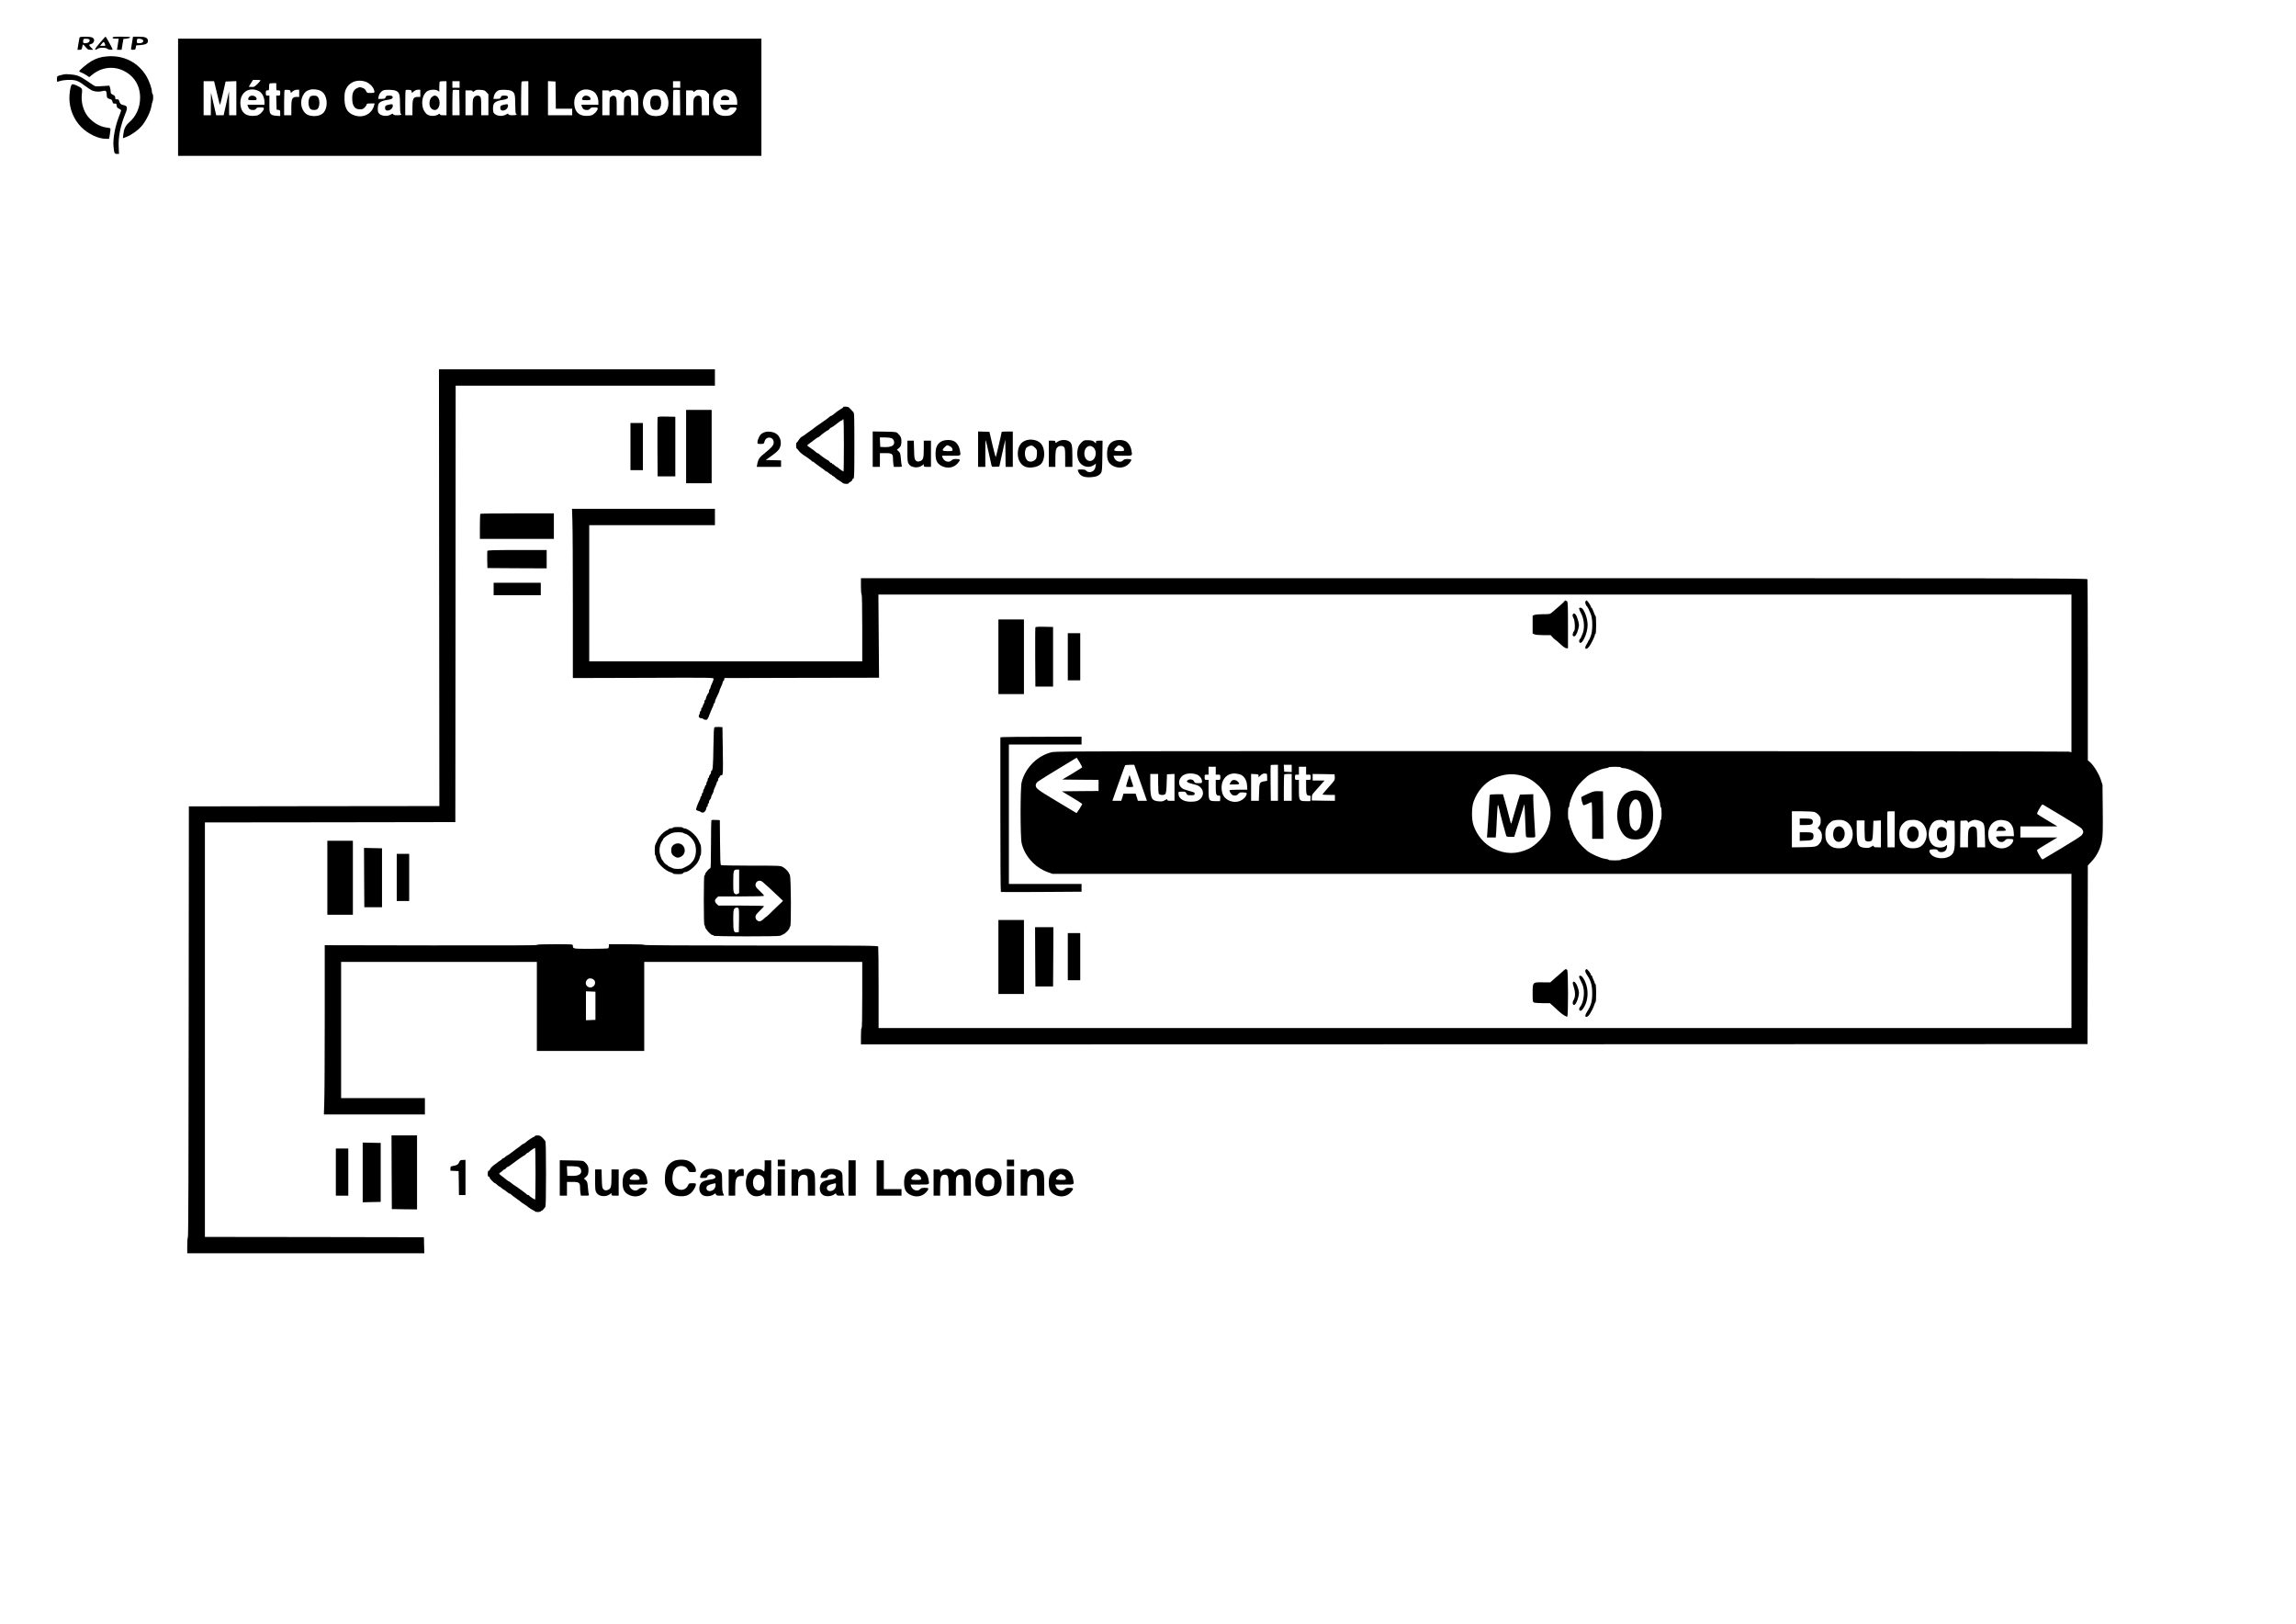 <?xml version="1.0" standalone="no"?>
<!DOCTYPE svg PUBLIC "-//W3C//DTD SVG 20010904//EN"
 "http://www.w3.org/TR/2001/REC-SVG-20010904/DTD/svg10.dtd">
<svg version="1.0" xmlns="http://www.w3.org/2000/svg"
 width="3507pt" height="2480pt" viewBox="0 0 3507 2480"
 preserveAspectRatio="xMidYMid meet">
<g transform="translate(0,2480) scale(0.1,-0.1)"
fill="#000000" stroke="none">
<path d="M1215 24228 c-2 -7 -10 -52 -18 -100 l-14 -88 33 0 c30 0 33 3 39 40
4 22 10 40 14 40 4 0 22 -18 40 -40 28 -35 37 -40 73 -40 l42 0 -34 35 c-29
30 -32 37 -20 45 8 5 20 10 26 10 20 0 46 38 42 61 -2 13 -14 29 -28 36 -34
17 -189 17 -195 1z m154 -42 c4 -26 -25 -46 -66 -46 -30 0 -33 3 -33 28 0 38
7 43 55 40 30 -2 41 -8 44 -22z"/>
<path d="M1523 24142 c-59 -69 -78 -98 -67 -100 8 -2 23 3 33 12 24 22 133 22
151 1 12 -14 80 -22 80 -9 0 12 -101 194 -108 194 -4 0 -44 -44 -89 -98z m77
-8 c14 -35 15 -34 -31 -34 l-41 0 24 29 c29 37 36 38 48 5z"/>
<path d="M1720 24225 c0 -11 12 -15 46 -15 l47 0 -6 -42 c-3 -24 -9 -62 -13
-85 l-7 -43 35 0 35 0 14 83 14 82 49 5 c27 3 51 11 54 18 3 9 -28 12 -132 12
-114 0 -136 -2 -136 -15z"/>
<path d="M2021 24173 c-7 -38 -14 -83 -17 -100 -6 -32 -5 -33 29 -33 32 0 35
3 41 34 l6 33 70 5 c76 6 110 25 110 62 -1 49 -37 66 -143 66 l-85 0 -11 -67z
m162 15 c17 -26 -9 -48 -54 -48 -36 0 -39 2 -39 28 0 16 3 32 7 36 13 13 76 1
86 -16z"/>
<path d="M2720 23315 l0 -895 4455 0 4455 0 0 895 0 895 -4455 0 -4455 0 0
-895z m1260 257 c0 -4 -22 -29 -49 -56 -44 -43 -52 -47 -90 -44 l-41 3 32 53
33 52 57 0 c32 0 58 -4 58 -8z m1596 -17 c54 -16 115 -70 133 -118 20 -52 16
-57 -46 -57 -55 0 -59 2 -73 33 -11 23 -27 36 -56 46 -37 13 -44 12 -80 -5
-53 -26 -74 -70 -74 -157 0 -115 38 -167 120 -167 33 0 48 6 71 29 16 16 29
37 29 45 0 13 12 16 61 16 l61 0 -7 -27 c-31 -127 -158 -197 -288 -159 -110
32 -158 100 -165 236 -2 47 1 103 7 126 36 135 165 201 307 159z m-2298 -27
c5 -18 24 -99 43 -180 18 -82 36 -148 39 -148 3 0 24 80 46 178 l40 177 82 3
82 3 0 -261 0 -260 -55 0 -55 0 -1 183 -1 182 -41 -182 -41 -183 -57 0 -57 0
-22 98 c-12 53 -30 131 -40 172 l-18 75 -1 -172 -1 -173 -55 0 -55 0 0 260 0
260 80 0 79 0 9 -32z m3542 -228 l0 -260 -50 0 c-37 0 -50 4 -50 15 0 11 -7
10 -35 -7 -49 -28 -134 -22 -171 13 -87 81 -87 258 0 338 35 32 133 42 171 17
l25 -16 0 73 c0 41 3 77 7 80 3 4 28 7 55 7 l48 0 0 -260z m200 210 l0 -50
-55 0 -55 0 0 50 0 50 55 0 55 0 0 -50z m1050 -210 l0 -260 -55 0 -55 0 0 253
c0 140 3 257 7 260 3 4 28 7 55 7 l48 0 0 -260z m418 48 l2 -208 125 0 125 0
0 -50 0 -50 -185 0 -185 0 0 260 0 261 58 -3 57 -3 3 -207z m1902 162 l0 -50
-55 0 -55 0 0 50 0 50 55 0 55 0 0 -50z m-6170 -35 c0 -54 0 -55 30 -55 28 0
30 -2 30 -40 0 -38 -2 -40 -30 -40 l-31 0 3 -107 3 -108 28 -3 c25 -3 27 -7
27 -49 l0 -45 -60 4 c-45 3 -66 10 -83 26 -20 21 -22 32 -22 152 l0 130 -27 0
c-26 0 -28 3 -28 40 0 36 3 40 25 40 23 0 25 3 25 48 0 27 3 52 7 55 3 4 28 7
55 7 l48 0 0 -55z m-272 -63 c54 -24 92 -96 92 -173 l0 -39 -131 0 -130 0 7
-22 c12 -40 35 -58 75 -58 28 0 42 6 51 20 10 16 24 20 65 20 46 0 53 -3 53
-19 0 -25 -44 -77 -81 -96 -16 -9 -55 -15 -90 -15 -115 0 -177 59 -187 176
-14 174 123 276 276 206z m963 -7 c101 -66 106 -276 9 -345 -67 -47 -199 -43
-253 8 -70 65 -87 178 -42 269 28 55 52 75 106 92 51 16 138 4 180 -24z m4137
7 c54 -24 92 -96 92 -173 l0 -39 -131 0 -130 0 7 -22 c12 -40 35 -58 75 -58
28 0 42 6 51 20 10 16 24 20 65 20 46 0 53 -3 53 -19 0 -25 -44 -77 -81 -96
-16 -9 -55 -15 -90 -15 -115 0 -177 59 -187 176 -14 174 123 276 276 206z
m1083 -7 c101 -66 106 -276 9 -345 -67 -47 -199 -43 -253 8 -70 65 -87 178
-42 269 28 55 52 75 106 92 51 16 138 4 180 -24z m1037 7 c54 -24 92 -96 92
-173 l0 -39 -131 0 -130 0 7 -22 c12 -40 35 -58 75 -58 28 0 42 6 51 20 10 16
24 20 65 20 46 0 53 -3 53 -19 0 -25 -44 -77 -81 -96 -16 -9 -55 -15 -90 -15
-115 0 -177 59 -187 176 -14 174 123 276 276 206z m-6730 -10 l3 -23 30 26
c20 16 43 25 65 25 l34 0 0 -55 0 -55 -37 0 c-71 0 -83 -25 -83 -169 l0 -111
-55 0 -55 0 0 188 c0 104 3 192 7 196 4 4 25 6 48 4 33 -2 41 -7 43 -26z
m1606 13 c57 -24 66 -54 66 -209 0 -79 4 -137 10 -141 25 -15 5 -25 -49 -25
-43 0 -60 4 -65 15 -5 13 -10 12 -38 -5 -59 -36 -161 -20 -188 29 -16 30 -12
114 6 140 21 29 64 47 136 56 60 8 84 24 74 50 -4 10 -19 15 -51 15 -39 0 -47
-3 -55 -25 -8 -22 -15 -25 -61 -25 l-52 0 6 36 c7 39 38 81 72 94 34 14 150
11 189 -5z m244 -13 l3 -23 30 26 c20 16 43 25 65 25 l34 0 0 -55 0 -55 -37 0
c-71 0 -83 -25 -83 -169 l0 -111 -55 0 -55 0 0 188 c0 104 3 192 7 196 4 4 25
6 48 4 33 -2 41 -7 43 -26z m730 -169 l2 -193 -55 0 -55 0 0 188 c0 104 3 192
7 196 4 4 28 6 53 4 l45 -3 3 -192z m413 159 l29 -32 0 -160 0 -160 -55 0 -55
0 0 134 c0 109 -3 138 -16 150 -24 25 -69 20 -93 -10 -19 -24 -21 -40 -21
-150 l0 -124 -55 0 -55 0 0 190 0 190 55 0 c43 0 55 -3 55 -16 0 -13 5 -11 28
6 23 19 37 21 91 18 57 -4 67 -8 92 -36z m373 23 c57 -24 66 -54 66 -209 0
-79 4 -137 10 -141 25 -15 5 -25 -49 -25 -43 0 -60 4 -65 15 -5 13 -10 12 -38
-5 -59 -36 -161 -20 -188 29 -16 30 -12 114 6 140 21 29 64 47 136 56 60 8 84
24 74 50 -4 10 -19 15 -51 15 -39 0 -47 -3 -55 -25 -8 -22 -15 -25 -61 -25
l-52 0 6 36 c7 39 38 81 72 94 34 14 150 11 189 -5z m1683 -9 l28 -24 28 24
c34 29 119 34 155 8 45 -31 52 -63 52 -224 l0 -150 -55 0 -55 0 0 132 c0 108
-3 135 -17 150 -21 24 -48 23 -73 -2 -18 -18 -20 -33 -20 -150 l0 -130 -55 0
-55 0 0 132 c0 108 -3 135 -17 150 -20 22 -42 23 -71 2 -21 -14 -22 -22 -22
-150 l0 -134 -55 0 -55 0 0 190 0 190 55 0 c46 0 55 -3 55 -17 0 -11 3 -14 8
-7 27 41 126 47 169 10z m901 -173 l2 -193 -55 0 -55 0 0 188 c0 104 3 192 7
196 4 4 28 6 53 4 l45 -3 3 -192z m413 159 l29 -32 0 -160 0 -160 -55 0 -55 0
0 134 c0 109 -3 138 -16 150 -24 25 -69 20 -93 -10 -19 -24 -21 -40 -21 -150
l0 -124 -55 0 -55 0 0 190 0 190 55 0 c43 0 55 -3 55 -16 0 -13 5 -11 28 6 23
19 37 21 91 18 57 -4 67 -8 92 -36z"/>
<path d="M6595 23317 c-28 -24 -43 -85 -31 -132 15 -59 84 -86 120 -46 59 65
28 201 -46 201 -9 0 -29 -10 -43 -23z"/>
<path d="M3807 23322 c-10 -10 -17 -26 -17 -35 0 -14 11 -17 65 -17 57 0 65 2
65 18 0 46 -81 70 -113 34z"/>
<path d="M4752 23333 c-52 -21 -54 -175 -2 -203 21 -11 61 -13 85 -4 58 23 58
185 0 208 -19 7 -64 7 -83 -1z"/>
<path d="M8907 23322 c-10 -10 -17 -26 -17 -35 0 -14 11 -17 65 -17 57 0 65 2
65 18 0 46 -81 70 -113 34z"/>
<path d="M9972 23333 c-52 -21 -54 -175 -2 -203 21 -11 61 -13 85 -4 58 23 58
185 0 208 -19 7 -64 7 -83 -1z"/>
<path d="M11027 23322 c-10 -10 -17 -26 -17 -35 0 -14 11 -17 65 -17 57 0 65
2 65 18 0 46 -81 70 -113 34z"/>
<path d="M5932 23200 c-44 -10 -54 -22 -50 -56 7 -64 118 -26 118 41 0 27 -9
29 -68 15z"/>
<path d="M7692 23200 c-44 -10 -54 -22 -50 -56 7 -64 118 -26 118 41 0 27 -9
29 -68 15z"/>
<path d="M1625 23938 c-90 -8 -148 -27 -229 -72 -60 -34 -186 -139 -186 -155
0 -4 15 -12 34 -19 18 -7 53 -25 76 -41 l43 -29 51 41 c140 111 316 132 472
57 163 -79 254 -226 254 -411 0 -151 -59 -284 -168 -379 -56 -49 -78 -95 -89
-187 l-6 -54 54 20 c80 31 184 107 240 175 64 79 125 204 140 286 6 36 15 73
20 82 12 24 11 105 -1 113 -5 3 -10 19 -10 35 0 47 -40 161 -80 230 -129 220
-355 333 -615 308z"/>
<path d="M975 23664 c-110 -26 -105 -23 -105 -70 0 -24 1 -44 3 -44 1 0 24 7
51 15 28 8 87 15 135 15 103 0 142 -16 245 -95 39 -30 88 -61 108 -69 43 -18
107 -21 157 -6 46 13 61 -1 61 -55 0 -46 10 -59 52 -69 20 -4 30 -15 36 -39 7
-27 13 -32 35 -29 22 2 26 -2 29 -30 2 -26 10 -36 35 -48 18 -8 33 -20 33 -27
0 -6 -14 -46 -31 -88 -61 -152 -97 -348 -85 -464 11 -105 14 -111 51 -111 l33
0 -5 103 c-8 154 25 321 98 502 43 104 38 128 -29 141 -36 7 -50 21 -61 61 -6
22 -13 28 -34 26 -23 -1 -27 2 -27 26 0 21 -8 31 -35 44 -30 14 -35 22 -35 51
0 19 -5 47 -10 61 l-10 27 -108 -7 c-106 -7 -107 -6 -148 22 -137 94 -184 122
-229 138 -50 17 -173 28 -210 19z"/>
<path d="M1091 23502 c-17 -33 -31 -124 -31 -201 0 -163 66 -326 180 -441 105
-106 261 -180 381 -180 l46 0 12 75 c7 41 10 79 7 83 -3 5 -31 12 -62 15 -109
11 -241 99 -306 202 -57 92 -81 204 -67 315 8 74 5 82 -55 112 -66 34 -95 39
-105 20z"/>
<path d="M6708 15825 l3 -3335 -1913 -2 -1913 -3 -3 -3285 c-1 -2169 -5 -3287
-12 -3294 -6 -6 -10 -63 -10 -128 l0 -118 1810 0 1811 0 -3 122 -3 123 -1672
3 -1673 2 0 3165 0 3165 1913 2 1912 3 3 3333 2 3332 1980 0 1980 0 0 125 0
125 -2107 0 -2108 0 3 -3335z"/>
<path d="M12880 18582 c0 -5 -12 -15 -27 -23 -28 -14 -90 -59 -127 -91 -11
-10 -24 -18 -29 -18 -4 0 -15 -6 -22 -12 -25 -23 -38 -32 -140 -103 -55 -38
-102 -71 -105 -75 -3 -3 -27 -22 -55 -41 -27 -18 -55 -38 -62 -44 -30 -24 -39
-31 -64 -43 -14 -8 -37 -31 -50 -53 -13 -21 -27 -39 -31 -39 -11 0 -10 -90 1
-90 5 0 19 -15 31 -34 13 -18 44 -46 69 -62 25 -15 48 -31 51 -34 3 -3 22 -16
42 -30 21 -14 38 -28 38 -32 0 -5 6 -8 14 -8 8 0 16 -4 18 -9 2 -4 41 -34 88
-67 47 -32 87 -62 88 -66 2 -4 8 -8 13 -8 9 0 21 -8 54 -37 7 -7 18 -13 24
-13 6 0 11 -4 11 -10 0 -5 5 -10 11 -10 7 0 19 -8 28 -17 9 -10 25 -24 36 -31
64 -40 81 -52 92 -61 14 -12 83 -15 83 -3 0 4 14 15 30 24 17 9 30 24 30 33 0
8 7 15 15 15 13 0 15 62 15 500 0 462 -1 501 -17 518 -10 11 -26 28 -35 38 -9
10 -23 25 -32 32 -17 13 -86 17 -86 4z m10 -582 c0 -220 -3 -400 -6 -400 -7 0
-66 40 -74 50 -3 4 -20 15 -37 25 -18 11 -33 23 -33 27 0 4 -7 8 -15 8 -8 0
-15 5 -15 10 0 6 -6 10 -13 10 -7 0 -19 9 -27 20 -8 11 -18 20 -22 20 -9 0
-103 66 -132 92 -11 10 -24 18 -29 18 -5 0 -17 8 -26 18 -9 9 -42 34 -73 55
-32 20 -58 41 -58 45 0 4 23 23 50 42 27 19 62 45 77 57 16 13 32 23 36 23 4
0 18 9 30 20 34 32 115 90 124 90 5 0 15 9 23 20 8 11 19 20 24 20 9 0 69 43
124 87 15 13 33 23 40 23 6 0 12 5 12 10 0 6 5 10 10 10 7 0 10 -140 10 -400z"/>
<path d="M10480 17980 l0 -560 195 0 195 0 0 560 0 560 -195 0 -195 0 0 -560z"/>
<path d="M10045 18428 c-3 -7 -4 -213 -3 -458 l3 -445 135 0 135 0 0 455 0
455 -133 3 c-100 2 -134 -1 -137 -10z"/>
<path d="M9630 17980 l0 -360 95 0 95 0 0 360 0 360 -95 0 -95 0 0 -360z"/>
<path d="M11675 18198 c-16 -6 -39 -18 -49 -27 -25 -21 -56 -89 -56 -123 0
-27 2 -28 48 -28 48 0 49 0 61 40 28 95 155 64 137 -33 -6 -34 -39 -70 -129
-142 -87 -68 -107 -97 -121 -177 l-7 -38 186 0 185 0 0 50 0 49 -117 3 -116 3
63 45 c90 64 129 99 145 129 53 104 5 223 -100 250 -53 13 -90 13 -130 -1z"/>
<path d="M13330 17941 l0 -271 55 0 55 0 0 105 0 105 83 0 c102 0 117 -11 117
-86 0 -27 3 -66 6 -86 l7 -38 64 0 c58 0 64 2 57 18 -4 9 -11 57 -14 107 -7
79 -11 91 -34 112 l-27 23 32 28 c27 24 33 37 37 84 5 61 -9 97 -53 138 -26
24 -30 25 -206 28 l-179 3 0 -270z m290 166 c32 -16 47 -58 32 -91 -14 -31
-71 -48 -150 -44 l-57 3 -3 73 -3 72 78 0 c43 0 89 -6 103 -13z"/>
<path d="M14940 17940 l0 -270 55 0 55 0 0 207 c0 113 2 204 5 201 3 -2 23
-85 45 -184 22 -98 42 -189 45 -202 5 -21 10 -23 62 -20 l57 3 45 205 46 205
3 -207 2 -208 55 0 55 0 0 270 0 270 -85 0 c-47 0 -85 -3 -85 -6 0 -15 -83
-370 -89 -382 -4 -7 -27 76 -52 185 l-46 198 -86 3 -87 3 0 -271z"/>
<path d="M15686 18079 c-90 -22 -140 -97 -140 -209 1 -95 46 -172 117 -199 66
-25 181 -7 231 37 73 65 75 243 3 320 -46 49 -133 71 -211 51z m128 -121 c26
-29 28 -35 24 -96 -4 -56 -8 -68 -32 -88 -34 -30 -88 -32 -115 -5 -39 39 -48
128 -19 184 12 24 67 48 93 41 11 -3 33 -19 49 -36z"/>
<path d="M14373 18055 c-58 -35 -83 -90 -83 -185 0 -100 23 -148 89 -184 88
-47 187 -32 249 38 47 54 43 66 -21 66 -41 0 -58 -5 -72 -20 -40 -44 -120 -16
-140 48 l-6 22 140 0 c160 0 149 -7 131 90 -12 63 -50 117 -96 136 -55 23
-142 18 -191 -11z m136 -70 c28 -14 41 -33 41 -61 0 -11 -17 -14 -75 -14 -86
0 -95 11 -46 61 34 33 41 35 80 14z"/>
<path d="M16156 18055 c-34 -23 -36 -23 -36 -5 0 17 -7 20 -50 20 l-50 0 0
-200 0 -200 50 0 50 0 0 109 c0 128 6 163 32 190 24 27 79 28 101 3 14 -15 17
-42 17 -160 l0 -142 55 0 55 0 0 160 c0 178 -8 208 -60 235 -46 24 -121 19
-164 -10z"/>
<path d="M16560 18073 c-27 -10 -71 -57 -85 -89 -35 -84 -25 -199 23 -255 52
-62 142 -77 206 -34 l36 25 -6 -43 c-4 -26 -15 -50 -31 -64 -31 -29 -87 -31
-110 -3 -14 16 -30 20 -76 20 -56 0 -58 -1 -51 -22 23 -73 84 -103 196 -96 82
5 129 25 155 65 16 23 18 58 21 260 l3 233 -50 0 c-46 0 -51 -2 -51 -22 l0
-21 -25 23 c-19 18 -39 24 -83 27 -31 1 -64 0 -72 -4z m143 -108 c66 -67 29
-205 -55 -205 -57 0 -95 66 -83 142 14 81 86 114 138 63z"/>
<path d="M16993 18055 c-58 -35 -83 -90 -83 -185 0 -100 23 -148 89 -184 88
-47 187 -32 249 38 47 54 43 66 -21 66 -41 0 -58 -5 -72 -20 -40 -44 -120 -16
-140 48 l-6 22 140 0 c160 0 149 -7 131 90 -12 63 -50 117 -96 136 -55 23
-142 18 -191 -11z m136 -70 c28 -14 41 -33 41 -61 0 -11 -17 -14 -75 -14 -86
0 -95 11 -46 61 34 33 41 35 80 14z"/>
<path d="M13860 17909 c0 -146 2 -165 21 -195 35 -58 144 -69 204 -22 l25 19
0 -20 c0 -19 6 -21 55 -21 l55 0 0 200 0 200 -55 0 -55 0 0 -125 c0 -134 -8
-166 -47 -184 -36 -16 -58 -14 -79 10 -16 18 -19 40 -22 160 l-4 139 -49 0
-49 0 0 -161z"/>
<path d="M8743 16843 c4 -104 7 -685 7 -1293 l0 -1105 1075 3 c1053 4 1075 4
1075 -15 0 -11 -11 -43 -25 -71 -14 -29 -25 -58 -25 -66 0 -8 -4 -18 -10 -21
-5 -3 -10 -17 -10 -30 0 -13 -3 -25 -7 -27 -11 -4 -43 -75 -43 -93 0 -8 -4
-15 -10 -15 -5 0 -10 -11 -10 -24 0 -14 -4 -27 -9 -31 -5 -3 -12 -19 -16 -35
-4 -17 -11 -30 -16 -30 -5 0 -9 -11 -9 -25 0 -14 -4 -25 -10 -25 -5 0 -10 -9
-10 -20 0 -11 -5 -29 -12 -39 -15 -25 4 -51 38 -51 13 0 24 -4 24 -9 0 -5 14
-11 31 -13 32 -5 37 1 69 87 16 42 41 101 50 117 6 10 10 25 10 33 0 8 5 15
10 15 6 0 10 8 10 18 0 19 12 48 51 125 10 22 19 44 19 50 0 7 11 35 25 62 13
28 25 58 25 68 0 9 4 17 9 17 5 0 11 10 13 23 l3 22 1181 3 1181 2 -5 635 -5
635 9112 0 9111 0 0 -1204 0 -1203 -42 8 c-24 4 -3510 8 -7748 8 -6707 1
-7714 -1 -7774 -14 -222 -47 -413 -234 -471 -460 -22 -86 -22 -840 0 -933 47
-197 202 -369 398 -441 l72 -26 7783 0 7782 0 0 -1177 0 -1178 -9110 0 -9110
0 0 614 c0 338 -3 621 -6 630 -6 15 -173 16 -1790 16 -1183 0 -1784 3 -1784
10 0 6 -97 10 -270 10 l-270 0 0 -29 c0 -17 -6 -31 -16 -35 -9 -3 -130 -6
-269 -6 -271 0 -265 -1 -265 51 0 18 -11 19 -275 19 -189 0 -275 -3 -275 -11
0 -7 -475 -9 -1620 -7 l-1620 3 0 -1105 c0 -608 -3 -1189 -7 -1292 l-6 -188
771 0 772 0 0 125 0 125 -640 0 -640 0 0 1040 0 1040 1495 0 1495 0 0 -680 0
-680 820 0 820 0 0 680 0 680 1665 0 1665 0 0 -505 c0 -330 -3 -505 -10 -505
-6 0 -10 -48 -10 -125 l0 -125 9368 2 9367 3 3 1364 2 1364 59 63 c80 85 137
201 157 318 13 73 15 160 12 470 l-4 381 -27 82 c-30 90 -106 212 -162 262
l-35 30 0 1375 c0 756 -3 1381 -6 1390 -6 15 -841 16 -9370 16 l-9364 0 0
-119 c0 -69 4 -122 10 -126 6 -4 10 -187 10 -516 l0 -509 -2085 0 -2085 0 0
1040 0 1040 960 0 960 0 0 125 0 125 -1092 0 -1091 0 6 -187z m7746 -3682 c22
-38 41 -73 41 -78 0 -4 -69 -48 -152 -98 l-152 -90 277 -3 277 -2 0 -85 0 -85
-280 -2 -280 -3 155 -93 c85 -51 155 -96 155 -99 0 -14 -82 -143 -88 -140 -4
2 -140 84 -303 182 -294 176 -319 195 -319 244 0 10 8 29 18 41 14 18 214 142
608 379 1 1 20 -30 43 -68z m883 -173 c25 -73 69 -197 97 -275 l50 -143 -69 0
-69 0 -17 55 -18 55 -92 0 -93 0 -17 -55 -18 -55 -68 0 -67 0 48 138 c107 300
141 394 146 403 4 5 36 9 73 9 l67 0 47 -132z m2148 -143 l0 -275 -55 0 -54 0
-3 271 c-2 149 -1 273 1 275 2 2 28 4 58 4 l53 0 0 -275z m210 220 l0 -56 -57
3 -58 3 -3 53 -3 52 60 0 61 0 0 -55z m-1160 -35 l0 -60 35 0 c34 0 35 -1 35
-40 0 -39 -1 -40 -35 -40 l-35 0 0 -108 c0 -115 6 -132 48 -132 21 0 23 -4 20
-42 l-3 -43 -66 0 c-105 0 -109 6 -109 182 l0 143 -30 0 c-28 0 -30 2 -30 40
0 38 2 40 30 40 l30 0 0 60 0 60 55 0 55 0 0 -60z m1380 0 l0 -60 35 0 c34 0
35 -1 35 -40 0 -39 -1 -40 -35 -40 l-35 0 0 -108 c0 -115 6 -132 48 -132 21 0
23 -4 20 -42 l-3 -43 -66 0 c-105 0 -109 6 -109 182 l0 143 -30 0 c-28 0 -30
2 -30 40 0 38 2 40 30 40 l30 0 0 60 0 60 55 0 55 0 0 -60z m4810 50 c0 -5 12
-10 28 -10 89 0 269 -90 362 -180 117 -114 210 -288 210 -392 0 -16 5 -28 10
-28 6 0 10 -38 10 -95 0 -57 -4 -95 -10 -95 -5 0 -10 -12 -10 -27 0 -105 -93
-279 -210 -393 -93 -90 -273 -180 -362 -180 -16 0 -28 -4 -28 -10 0 -6 -38
-10 -95 -10 -52 0 -95 4 -95 9 0 5 -23 12 -52 15 -71 10 -219 76 -274 122
-103 88 -159 154 -203 240 -36 72 -71 174 -71 209 0 14 -4 25 -10 25 -6 0 -10
38 -10 95 0 57 4 95 10 95 6 0 10 11 10 25 0 35 35 137 71 209 44 86 100 152
203 240 55 46 203 112 274 122 29 3 52 10 52 15 0 5 43 9 95 9 57 0 95 -4 95
-10z m-6470 -113 c40 -20 70 -62 70 -101 0 -25 -2 -26 -55 -26 -49 0 -57 3
-65 24 -10 29 -59 43 -89 26 -48 -25 -18 -45 109 -74 103 -23 148 -125 88
-201 -34 -43 -76 -59 -158 -59 -117 0 -190 49 -190 127 0 26 2 27 54 27 50 0
56 -2 68 -27 12 -26 18 -28 68 -28 48 0 55 3 58 21 3 19 -6 24 -65 40 -37 10
-82 24 -100 31 -101 41 -95 175 10 224 51 24 143 22 197 -4z m668 -1 c52 -27
86 -88 90 -162 l4 -64 -136 0 c-88 0 -136 -4 -136 -10 0 -25 31 -68 52 -74 41
-11 59 -6 83 20 20 22 30 25 77 22 47 -3 53 -5 50 -23 -8 -53 -77 -109 -146
-119 -98 -15 -201 44 -225 129 -47 171 47 313 200 302 31 -3 70 -12 87 -21z
m397 -36 l0 -54 -44 -8 c-72 -12 -76 -21 -79 -168 l-4 -130 -59 0 -59 0 0 205
0 206 58 -3 c52 -3 57 -5 56 -26 l-1 -23 26 24 c31 30 48 36 81 34 23 -2 25
-6 25 -57z m-1665 -91 c0 -77 5 -149 10 -160 14 -25 81 -27 101 -3 10 12 16
59 19 158 l5 141 58 3 57 3 0 -206 0 -205 -55 0 c-43 0 -55 3 -55 16 0 13 -6
12 -36 -6 -29 -18 -46 -22 -94 -18 -111 8 -130 46 -130 263 l0 155 60 0 60 0
0 -141z m2040 -64 l0 -205 -60 0 -60 0 0 198 c0 109 3 202 7 205 3 4 30 7 60
7 l53 0 0 -205z m658 155 c2 -44 0 -47 -93 -150 -52 -58 -94 -108 -95 -112 0
-5 43 -8 95 -8 l95 0 0 -45 0 -45 -177 2 -177 3 1 43 c0 31 7 51 25 70 13 15
57 64 97 110 l73 82 -91 0 -91 0 0 50 0 50 168 -2 167 -3 3 -45z m2852 25
c181 -48 353 -210 414 -389 49 -145 38 -315 -32 -456 -52 -105 -169 -222 -272
-272 -182 -87 -357 -86 -539 3 -138 68 -248 195 -303 352 -32 90 -32 276 0
364 56 157 165 284 303 352 140 69 284 85 429 46z m8260 -619 c146 -87 277
-171 293 -187 15 -16 27 -40 27 -54 0 -14 -12 -38 -27 -54 -16 -16 -147 -100
-293 -187 -146 -86 -275 -164 -287 -171 -20 -14 -23 -11 -64 57 -29 50 -39 74
-31 82 5 5 77 50 159 99 l148 89 -282 0 -283 0 0 85 0 85 283 0 282 0 -148 89
c-82 49 -153 93 -159 99 -7 7 4 33 32 81 40 68 44 71 64 58 11 -7 140 -85 286
-171z m-3788 64 c20 -6 50 -26 67 -46 26 -30 31 -43 31 -89 0 -43 -5 -59 -26
-84 -22 -26 -23 -32 -10 -37 9 -3 25 -22 37 -41 27 -43 23 -129 -7 -170 -49
-65 -59 -68 -255 -71 l-179 -3 0 275 0 276 153 0 c83 0 169 -5 189 -10z m1228
-265 l0 -275 -55 0 -54 0 -3 271 c-2 149 -1 273 1 275 2 2 28 4 58 4 l53 0 0
-275z m-750 123 c107 -54 143 -214 73 -326 -38 -61 -89 -87 -173 -87 -82 0
-134 25 -175 83 -24 35 -30 55 -33 113 -5 85 13 141 62 188 39 38 71 49 146
50 39 1 69 -6 100 -21z m1130 0 c107 -54 143 -214 73 -326 -38 -61 -89 -87
-173 -87 -82 0 -134 25 -175 83 -24 35 -30 55 -33 113 -5 85 13 141 62 188 39
38 71 49 146 50 39 1 69 -6 100 -21z m363 13 c13 -5 31 -17 40 -26 16 -15 17
-15 17 5 0 19 5 21 58 18 l57 -3 3 -195 c4 -234 -5 -286 -53 -329 -88 -76
-273 -59 -324 31 -24 42 -9 58 54 58 41 0 57 -4 62 -16 9 -24 47 -34 86 -23
36 10 57 44 57 91 0 18 -2 18 -15 4 -40 -40 -139 -39 -194 1 -115 84 -84 344
45 383 39 11 78 12 107 1z m556 -7 c69 -27 76 -46 79 -236 l4 -168 -61 0 -61
0 0 129 c0 71 -4 141 -9 154 -19 49 -90 47 -116 -3 -11 -21 -15 -62 -15 -155
l0 -125 -60 0 -60 0 2 203 3 202 53 3 c48 3 54 1 59 -18 3 -12 9 -17 12 -12
12 18 66 41 98 42 18 0 50 -7 72 -16z m429 -8 c52 -27 86 -88 90 -162 l4 -64
-136 0 c-88 0 -136 -4 -136 -10 0 -25 31 -68 52 -74 41 -11 59 -6 83 20 20 22
30 25 77 22 47 -3 53 -5 50 -23 -8 -53 -77 -109 -146 -119 -98 -15 -201 44
-225 129 -47 171 47 313 200 302 31 -3 70 -12 87 -21z m-2188 -127 c0 -77 5
-149 10 -160 14 -25 81 -27 101 -3 10 12 16 59 19 158 l5 141 58 3 57 3 0
-206 0 -205 -55 0 c-43 0 -55 3 -55 16 0 13 -6 12 -36 -6 -29 -18 -46 -22 -94
-18 -111 8 -130 46 -130 263 l0 155 60 0 60 0 0 -141z m-19427 -2280 c53 -24
48 -100 -9 -124 -61 -24 -119 38 -89 95 19 37 56 48 98 29z m42 -409 l0 -215
-72 -3 -73 -3 0 221 0 221 73 -3 72 -3 0 -215z"/>
<path d="M17226 12882 c-14 -46 -26 -87 -26 -93 0 -5 25 -9 55 -9 30 0 55 4
55 8 0 4 -13 46 -29 92 l-28 85 -27 -83z"/>
<path d="M24874 12706 c-97 -44 -160 -164 -172 -328 -9 -121 40 -270 110 -338
45 -43 93 -60 171 -60 100 0 167 40 219 130 34 60 48 131 48 245 0 151 -29
243 -98 312 -64 64 -185 81 -278 39z m181 -186 c24 -74 28 -185 11 -280 -13
-71 -20 -89 -43 -107 -35 -28 -43 -28 -77 -2 -46 36 -58 81 -60 219 0 114 2
129 24 175 14 28 36 55 49 62 38 18 77 -10 96 -67z"/>
<path d="M24253 12677 c-50 -23 -94 -45 -98 -49 -10 -9 18 -120 32 -125 6 -3
35 7 63 21 28 14 56 26 61 26 5 0 9 -117 9 -280 l0 -280 85 0 85 0 -2 363 -3
362 -70 2 c-63 2 -79 -2 -162 -40z"/>
<path d="M18822 12883 c-7 -3 -19 -18 -27 -34 l-16 -29 76 0 c82 0 89 7 50 45
-23 23 -53 30 -83 18z"/>
<path d="M22755 12658 c-2 -7 -6 -69 -9 -138 -7 -126 -23 -388 -30 -467 l-4
-43 68 0 67 0 7 88 c3 48 9 160 12 250 4 89 10 162 14 162 3 0 12 -30 20 -67
10 -54 81 -325 106 -405 4 -15 17 -18 64 -18 l59 0 50 158 c27 86 61 197 75
246 14 49 27 91 30 93 2 2 7 -92 11 -209 4 -117 9 -224 10 -238 2 -14 4 -33 4
-42 1 -15 11 -18 71 -18 70 0 70 0 70 28 0 15 -7 128 -15 252 -8 124 -15 260
-15 303 l0 78 -102 -3 -102 -3 -33 -105 c-18 -58 -47 -158 -65 -222 -17 -65
-34 -118 -37 -118 -3 0 -18 51 -32 113 -15 61 -42 163 -60 225 l-32 112 -99 0
c-70 0 -100 -4 -103 -12z"/>
<path d="M27490 12250 l0 -50 81 0 c96 0 119 10 119 50 0 40 -23 50 -119 50
l-81 0 0 -50z"/>
<path d="M27490 12024 l0 -66 91 4 c102 3 119 14 119 75 0 44 -21 53 -124 53
l-86 0 0 -66z"/>
<path d="M28034 12157 c-37 -32 -46 -125 -15 -174 41 -66 122 -48 149 33 38
113 -54 209 -134 141z"/>
<path d="M29164 12157 c-37 -32 -46 -125 -15 -174 41 -66 122 -48 149 33 38
113 -54 209 -134 141z"/>
<path d="M29604 12149 c-14 -16 -19 -36 -19 -85 0 -75 23 -107 75 -107 53 0
75 32 75 109 0 57 -3 68 -24 85 -31 26 -83 25 -107 -2z"/>
<path d="M30532 12173 c-7 -3 -19 -18 -27 -34 l-16 -29 76 0 c82 0 89 7 50 45
-23 23 -53 30 -83 18z"/>
<path d="M7337 16953 c-4 -3 -7 -91 -7 -195 l0 -188 565 0 565 0 0 195 0 195
-558 0 c-307 0 -562 -3 -565 -7z"/>
<path d="M7444 16387 c-2 -7 -3 -69 -2 -138 l3 -124 453 -3 452 -2 0 140 0
140 -450 0 c-362 0 -452 -3 -456 -13z"/>
<path d="M7540 15805 l0 -95 360 0 360 0 0 95 0 95 -360 0 -360 0 0 -95z"/>
<path d="M23900 15622 c0 -4 -34 -36 -75 -72 -41 -36 -92 -80 -113 -97 -37
-33 -38 -33 -144 -33 -60 0 -118 -5 -133 -12 l-25 -11 0 -136 0 -136 27 -12
c16 -8 70 -13 138 -13 l110 0 32 -35 c18 -19 35 -35 39 -35 3 0 38 -29 76 -65
46 -42 79 -65 94 -65 l24 0 0 351 c0 290 -2 353 -14 365 -16 15 -36 19 -36 6z"/>
<path d="M24215 15610 c-5 -17 8 -57 24 -70 11 -9 39 -65 60 -120 30 -80 30
-248 -1 -334 -12 -34 -26 -62 -30 -64 -4 -2 -8 -8 -8 -13 0 -5 -12 -27 -26
-49 -43 -65 -11 -98 37 -37 31 39 89 157 89 180 0 9 5 17 10 17 6 0 10 52 10
135 0 74 -3 135 -8 135 -4 0 -18 29 -30 65 -13 36 -28 65 -33 65 -5 0 -9 5 -9
11 0 19 -54 99 -67 99 -6 0 -14 -9 -18 -20z"/>
<path d="M24120 15505 c0 -9 14 -41 30 -72 52 -97 59 -245 15 -329 -8 -16 -15
-33 -15 -37 0 -5 -7 -15 -15 -23 -17 -18 -20 -50 -4 -59 41 -26 119 150 119
269 0 86 -36 199 -78 249 -19 21 -52 23 -52 2z"/>
<path d="M24027 15423 c-12 -11 -8 -37 10 -68 21 -37 25 -182 5 -194 -6 -4
-15 -21 -18 -39 -5 -25 -3 -33 11 -38 25 -10 50 27 71 105 16 61 16 68 0 129
-24 91 -54 131 -79 105z"/>
<path d="M15250 14770 l0 -570 195 0 195 0 0 570 0 570 -195 0 -195 0 0 -570z"/>
<path d="M15815 15218 c-3 -7 -4 -213 -3 -458 l3 -445 135 0 135 0 0 455 0
455 -133 3 c-100 2 -134 -1 -137 -10z"/>
<path d="M16310 14770 l0 -360 95 0 95 0 0 360 0 360 -95 0 -95 0 0 -360z"/>
<path d="M10913 13692 c-9 -6 -13 -85 -16 -302 -4 -286 -10 -360 -28 -360 -5
0 -9 -11 -9 -24 0 -13 -7 -29 -15 -36 -8 -7 -15 -21 -15 -31 0 -11 -4 -19 -10
-19 -5 0 -10 -11 -10 -24 0 -14 -4 -28 -10 -31 -5 -3 -10 -17 -10 -31 0 -13
-4 -24 -9 -24 -5 0 -12 -13 -16 -30 -4 -16 -11 -32 -16 -35 -5 -4 -9 -17 -9
-31 0 -13 -4 -24 -10 -24 -5 0 -10 -11 -10 -25 0 -14 -4 -25 -10 -25 -5 0 -10
-7 -10 -16 0 -9 -6 -28 -14 -42 -33 -65 -59 -139 -52 -151 3 -5 20 -12 36 -16
16 -4 32 -11 35 -16 4 -5 17 -9 30 -9 25 0 55 41 55 75 0 8 5 15 10 15 6 0 10
11 10 25 0 14 5 25 10 25 6 0 10 11 10 24 0 13 7 29 15 36 8 7 15 19 15 26 0
8 5 23 10 34 6 11 15 29 20 40 6 11 10 26 10 33 0 7 11 37 25 65 14 29 25 59
25 67 0 8 5 15 10 15 6 0 10 11 10 25 0 14 4 25 9 25 5 0 11 9 14 20 3 12 14
20 25 20 27 0 28 14 22 405 l-5 330 -55 3 c-30 1 -60 -1 -67 -6z"/>
<path d="M15313 13543 l-33 -4 0 -1179 c0 -648 3 -1180 8 -1182 4 -2 283 -2
620 0 l612 4 0 59 0 59 -555 0 -555 0 0 1065 0 1065 555 0 555 0 0 60 0 60
-587 -2 c-324 0 -603 -3 -620 -5z"/>
<path d="M10867 12274 c-4 -4 -7 -171 -7 -371 0 -260 -3 -363 -11 -363 -17 0
-79 -72 -79 -92 0 -10 -4 -18 -10 -18 -6 0 -10 -133 -10 -380 0 -247 4 -380
10 -380 6 0 10 -11 10 -25 0 -29 87 -125 113 -125 9 0 17 -4 17 -10 0 -13 993
-14 1018 -1 9 5 30 15 47 22 38 18 95 78 95 101 0 10 5 18 10 18 17 0 13 736
-4 784 -17 48 -59 97 -109 125 -37 21 -48 21 -485 21 -246 0 -453 4 -459 8
-10 6 -13 91 -15 348 l-3 339 -60 3 c-34 2 -64 0 -68 -4z m423 -934 l0 -180
-25 -12 c-21 -9 -28 -8 -45 7 -18 17 -20 31 -20 177 0 175 4 187 58 188 l32 0
0 -180z m355 -6 c22 -16 153 -136 251 -230 l64 -62 -81 -78 c-45 -44 -101 -98
-125 -121 -24 -24 -46 -43 -49 -43 -3 0 -22 -16 -42 -35 -20 -20 -46 -35 -59
-35 -36 0 -64 30 -64 66 0 27 12 43 65 95 36 34 65 66 65 71 0 4 -157 8 -349
8 l-348 0 -27 26 c-33 34 -33 60 0 90 l25 24 350 0 c250 0 349 3 349 11 0 6
-29 39 -65 72 -52 48 -65 67 -65 91 0 57 58 86 105 50z m-367 -402 c9 -7 12
-51 10 -188 l-3 -179 -28 -3 c-50 -6 -56 15 -57 187 0 130 3 157 17 173 17 19
40 23 61 10z"/>
<path d="M10280 12160 c0 -5 -13 -10 -30 -10 -16 0 -30 -3 -30 -8 0 -4 -15
-14 -32 -21 -52 -23 -123 -96 -147 -154 -13 -28 -27 -60 -32 -69 -12 -24 -11
-155 1 -163 6 -3 10 -14 10 -24 0 -76 135 -212 233 -235 15 -4 27 -11 27 -16
0 -6 32 -10 74 -10 56 0 75 4 80 15 3 8 14 15 25 15 43 0 122 55 181 127 21
26 50 85 50 103 0 10 5 22 10 25 13 8 13 139 1 163 -5 9 -19 40 -31 67 -36 81
-160 185 -221 185 -10 0 -19 5 -19 10 0 6 -32 10 -75 10 -43 0 -75 -4 -75 -10z
m154 -79 c3 -4 18 -11 33 -14 42 -8 108 -71 137 -129 43 -86 32 -225 -23 -291
-42 -50 -51 -57 -111 -87 -11 -5 -29 -14 -40 -20 -25 -13 -124 -13 -148 -1 -9
5 -32 15 -49 21 -18 7 -33 16 -33 21 0 5 -5 9 -10 9 -14 0 -60 46 -60 60 0 5
-3 10 -8 10 -10 0 -28 44 -43 103 -14 57 1 145 32 189 11 14 19 29 19 33 0 14
55 55 105 80 39 19 67 24 122 25 39 0 74 -4 77 -9z"/>
<path d="M10305 11908 c-36 -21 -48 -39 -52 -81 -5 -51 12 -84 52 -108 38 -22
54 -23 94 -3 102 51 66 205 -47 204 -15 0 -36 -6 -47 -12z"/>
<path d="M5000 11395 l0 -565 195 0 195 0 0 565 0 565 -195 0 -195 0 0 -565z"/>
<path d="M5562 11398 l3 -453 135 0 135 0 0 450 0 450 -138 3 -137 3 2 -453z"/>
<path d="M6060 11400 l0 -360 95 0 95 0 0 360 0 360 -95 0 -95 0 0 -360z"/>
<path d="M15250 10185 l0 -565 195 0 195 0 0 565 0 565 -195 0 -195 0 0 -565z"/>
<path d="M15812 10188 l3 -453 135 0 135 0 3 453 2 452 -140 0 -140 0 2 -452z"/>
<path d="M16310 10190 l0 -360 95 0 95 0 0 360 0 360 -95 0 -95 0 0 -360z"/>
<path d="M23889 9982 c-9 -9 -40 -37 -70 -62 -29 -25 -73 -63 -97 -84 l-43
-39 -112 1 c-158 3 -157 4 -157 -167 0 -119 2 -131 19 -141 11 -5 70 -10 132
-10 l112 0 51 -45 c28 -25 67 -60 86 -79 49 -46 117 -89 129 -81 16 9 15 697
-1 713 -16 16 -29 14 -49 -6z"/>
<path d="M24215 9980 c-5 -14 4 -37 28 -73 58 -87 77 -155 77 -278 0 -122 -17
-184 -75 -274 -35 -56 -40 -85 -12 -85 7 0 23 10 35 23 23 25 77 129 87 170 4
15 11 30 16 33 13 7 12 274 -1 274 -5 0 -10 6 -10 13 -1 6 -9 30 -20 52 -11
22 -19 46 -20 53 0 6 -4 12 -10 12 -5 0 -10 6 -10 13 0 19 -52 86 -67 87 -6 0
-15 -9 -18 -20z"/>
<path d="M24120 9884 c0 -9 7 -28 15 -42 8 -15 24 -49 36 -77 42 -96 22 -275
-38 -346 -17 -21 -17 -48 2 -55 10 -4 24 5 38 22 104 132 101 361 -6 497 -18
21 -47 22 -47 1z"/>
<path d="M24024 9796 c-3 -8 4 -44 17 -80 24 -74 22 -147 -6 -190 -20 -29 -16
-70 5 -74 21 -4 55 58 70 130 11 49 11 65 -4 118 -23 82 -67 134 -82 96z"/>
<path d="M5982 6898 l3 -563 193 -3 192 -2 0 565 0 565 -195 0 -195 0 2 -562z"/>
<path d="M8170 7450 c0 -5 -5 -10 -11 -10 -10 0 -88 -50 -116 -75 -35 -29 -43
-35 -51 -35 -4 0 -17 -8 -28 -18 -10 -10 -50 -40 -89 -67 -38 -27 -79 -58 -89
-67 -11 -10 -24 -18 -28 -18 -5 0 -21 -11 -36 -25 -15 -14 -32 -25 -39 -25 -7
0 -13 -4 -13 -8 0 -4 -12 -15 -27 -24 -16 -9 -38 -25 -50 -35 -12 -10 -38 -29
-58 -43 -19 -14 -40 -37 -47 -52 -7 -16 -19 -28 -25 -28 -9 0 -13 -16 -13 -45
0 -33 4 -45 15 -45 8 0 15 -7 15 -16 0 -15 67 -83 82 -84 4 0 18 -11 32 -25
14 -14 29 -25 33 -25 4 0 21 -11 37 -25 16 -14 32 -25 35 -25 3 0 22 -14 41
-30 19 -16 40 -30 47 -30 6 0 13 -3 15 -8 2 -4 35 -30 73 -57 39 -27 76 -55
82 -61 7 -7 29 -22 50 -35 21 -13 40 -26 43 -29 11 -13 99 -70 109 -70 6 0 11
-4 11 -10 0 -5 20 -10 45 -10 25 0 45 5 45 10 0 6 6 10 13 10 7 0 19 10 27 21
8 12 21 27 28 35 9 10 12 124 12 504 0 378 -3 494 -12 506 -57 71 -75 84 -117
84 -22 0 -41 -4 -41 -10z m10 -575 c0 -217 -3 -395 -6 -395 -12 0 -94 55 -94
63 0 4 -6 7 -14 7 -8 0 -16 4 -18 8 -3 7 -142 110 -186 137 -21 13 -33 22 -61
45 -13 11 -27 20 -31 20 -4 0 -16 8 -27 18 -11 9 -35 28 -53 42 -80 61 -77 54
-39 80 19 14 36 28 37 32 2 4 9 8 16 8 6 0 18 9 26 20 8 11 19 20 25 20 5 0
21 9 35 20 58 46 204 150 211 150 5 0 19 11 33 25 14 14 29 25 35 25 5 0 11 3
13 8 4 9 81 62 90 62 5 0 8 -178 8 -395z"/>
<path d="M5540 6895 l0 -456 138 3 137 3 0 450 0 450 -137 3 -138 3 0 -456z"/>
<path d="M5130 6900 l0 -360 95 0 95 0 0 360 0 360 -95 0 -95 0 0 -360z"/>
<path d="M7015 7053 c-15 -36 -36 -50 -94 -59 -38 -6 -41 -9 -41 -40 l0 -33
63 -3 62 -3 3 -182 2 -183 50 0 50 0 0 268 0 267 -41 0 c-36 0 -42 -3 -54 -32z"/>
<path d="M10295 7071 c-97 -44 -139 -127 -139 -273 0 -76 3 -93 30 -144 40
-80 99 -117 194 -122 81 -5 129 9 177 51 36 32 72 96 73 130 0 14 -9 17 -54
17 -50 0 -54 -2 -66 -30 -31 -76 -121 -95 -185 -39 -42 37 -59 91 -53 169 8
105 55 163 133 163 49 0 89 -24 105 -63 12 -28 16 -30 66 -30 51 0 54 1 54 25
0 54 -55 122 -122 149 -52 22 -162 20 -213 -3z"/>
<path d="M11880 7040 l0 -50 55 0 55 0 0 50 0 50 -55 0 -55 0 0 -50z"/>
<path d="M15380 7040 l0 -50 55 0 55 0 0 50 0 50 -55 0 -55 0 0 -50z"/>
<path d="M8550 6811 l0 -271 55 0 55 0 0 105 0 105 83 0 c102 0 117 -11 117
-86 0 -27 3 -66 6 -86 l7 -38 64 0 c58 0 64 2 57 18 -4 9 -11 57 -14 107 -7
79 -11 91 -34 112 l-27 23 32 28 c27 24 33 37 37 84 5 61 -9 97 -53 138 -26
24 -30 25 -206 28 l-179 3 0 -270z m290 166 c32 -16 47 -58 32 -91 -14 -31
-71 -48 -150 -44 l-57 3 -3 73 -3 72 78 0 c43 0 89 -6 103 -13z"/>
<path d="M11680 6995 c0 -47 -3 -85 -7 -85 -3 0 -15 8 -25 17 -11 10 -41 18
-76 21 -47 3 -63 0 -91 -20 -51 -34 -70 -66 -83 -135 -20 -110 17 -209 93
-248 44 -23 110 -19 153 10 34 23 36 23 36 5 0 -17 7 -20 50 -20 l50 0 0 270
0 270 -50 0 -50 0 0 -85z m-57 -147 c12 -6 27 -18 34 -27 19 -26 26 -96 13
-135 -31 -96 -146 -83 -165 18 -20 104 45 183 118 144z"/>
<path d="M12960 6810 l0 -270 55 0 55 0 0 270 0 270 -55 0 -55 0 0 -270z"/>
<path d="M13390 6810 l0 -270 190 0 190 0 0 50 0 50 -135 0 -135 0 0 220 0
220 -55 0 -55 0 0 -270z"/>
<path d="M15036 6949 c-90 -22 -140 -97 -140 -209 1 -95 46 -172 117 -199 66
-25 181 -7 231 37 73 65 75 243 3 320 -46 49 -133 71 -211 51z m128 -121 c26
-29 28 -35 24 -96 -4 -56 -8 -68 -32 -88 -34 -30 -88 -32 -115 -5 -39 39 -48
128 -19 184 12 24 67 48 93 41 11 -3 33 -19 49 -36z"/>
<path d="M9593 6925 c-58 -35 -83 -90 -83 -185 0 -100 23 -148 89 -184 88 -47
187 -32 249 38 47 54 43 66 -21 66 -41 0 -58 -5 -72 -20 -40 -44 -120 -16
-140 48 l-6 22 140 0 c160 0 149 -7 131 90 -12 63 -50 117 -96 136 -55 23
-142 18 -191 -11z m136 -70 c28 -14 41 -33 41 -61 0 -11 -17 -14 -75 -14 -86
0 -95 11 -46 61 34 33 41 35 80 14z"/>
<path d="M10771 6932 c-39 -19 -66 -54 -75 -94 -6 -28 -6 -28 48 -28 45 0 54
3 59 20 12 45 95 50 121 7 15 -25 -12 -44 -77 -52 -115 -14 -156 -44 -164
-118 -6 -55 16 -101 59 -123 41 -21 119 -14 158 14 28 21 29 21 35 2 5 -17 15
-20 66 -20 32 0 59 2 59 4 0 2 -7 17 -15 32 -11 22 -15 64 -15 165 0 122 -2
139 -20 162 -37 47 -172 64 -239 29z m159 -227 c0 -55 -39 -95 -93 -95 -45 0
-64 52 -29 83 14 12 68 29 115 36 4 1 7 -10 7 -24z"/>
<path d="M11285 6938 c-11 -6 -28 -20 -37 -32 l-18 -21 0 28 c0 26 -2 27 -50
27 l-50 0 0 -200 0 -200 50 0 50 0 0 109 c0 153 18 191 91 191 l39 0 0 55 c0
53 -1 55 -27 55 -16 0 -37 -6 -48 -12z"/>
<path d="M12226 6925 c-34 -23 -36 -23 -36 -5 0 17 -7 20 -50 20 l-50 0 0
-200 0 -200 50 0 50 0 0 109 c0 128 6 163 32 190 24 27 79 28 101 3 14 -15 17
-42 17 -160 l0 -142 55 0 55 0 0 160 c0 178 -8 208 -60 235 -46 24 -121 19
-164 -10z"/>
<path d="M12611 6932 c-39 -19 -66 -54 -75 -94 -6 -28 -6 -28 48 -28 45 0 54
3 59 20 12 45 95 50 121 7 15 -25 -12 -44 -77 -52 -115 -14 -156 -44 -164
-118 -6 -55 16 -101 59 -123 41 -21 119 -14 158 14 28 21 29 21 35 2 5 -17 15
-20 66 -20 32 0 59 2 59 4 0 2 -7 17 -15 32 -11 22 -15 64 -15 165 0 122 -2
139 -20 162 -37 47 -172 64 -239 29z m159 -227 c0 -55 -39 -95 -93 -95 -45 0
-64 52 -29 83 14 12 68 29 115 36 4 1 7 -10 7 -24z"/>
<path d="M13893 6925 c-58 -35 -83 -90 -83 -185 0 -100 23 -148 89 -184 88
-47 187 -32 249 38 47 54 43 66 -21 66 -41 0 -58 -5 -72 -20 -40 -44 -120 -16
-140 48 l-6 22 140 0 c160 0 149 -7 131 90 -12 63 -50 117 -96 136 -55 23
-142 18 -191 -11z m136 -70 c28 -14 41 -33 41 -61 0 -11 -17 -14 -75 -14 -86
0 -95 11 -46 61 34 33 41 35 80 14z"/>
<path d="M14391 6924 c-30 -25 -31 -25 -31 -5 0 19 -6 21 -50 21 l-50 0 0
-200 0 -200 50 0 50 0 0 131 c0 159 11 189 72 189 49 0 58 -28 58 -182 l0
-138 55 0 55 0 0 140 c0 127 2 142 20 160 25 25 62 26 83 2 14 -15 17 -42 17
-160 l0 -142 55 0 55 0 0 155 c0 175 -9 214 -59 239 -42 22 -109 20 -148 -4
-18 -11 -33 -25 -33 -32 0 -7 -8 -3 -18 8 -42 52 -130 61 -181 18z"/>
<path d="M15726 6925 c-34 -23 -36 -23 -36 -5 0 17 -7 20 -50 20 l-50 0 0
-200 0 -200 50 0 50 0 0 109 c0 128 6 163 32 190 24 27 79 28 101 3 14 -15 17
-42 17 -160 l0 -142 55 0 55 0 0 160 c0 178 -8 208 -60 235 -46 24 -121 19
-164 -10z"/>
<path d="M16103 6925 c-58 -35 -83 -90 -83 -185 0 -100 23 -148 89 -184 88
-47 187 -32 249 38 47 54 43 66 -21 66 -41 0 -58 -5 -72 -20 -40 -44 -120 -16
-140 48 l-6 22 140 0 c160 0 149 -7 131 90 -12 63 -50 117 -96 136 -55 23
-142 18 -191 -11z m136 -70 c28 -14 41 -33 41 -61 0 -11 -17 -14 -75 -14 -86
0 -95 11 -46 61 34 33 41 35 80 14z"/>
<path d="M9090 6779 c0 -146 2 -165 21 -195 35 -58 144 -69 204 -22 l25 19 0
-20 c0 -19 6 -21 55 -21 l55 0 0 200 0 200 -55 0 -55 0 0 -125 c0 -134 -8
-166 -47 -184 -36 -16 -58 -14 -79 10 -16 18 -19 40 -22 160 l-4 139 -49 0
-49 0 0 -161z"/>
<path d="M11880 6740 l0 -200 55 0 55 0 0 200 0 200 -55 0 -55 0 0 -200z"/>
<path d="M15380 6740 l0 -200 55 0 55 0 0 200 0 200 -55 0 -55 0 0 -200z"/>
</g>
</svg>
